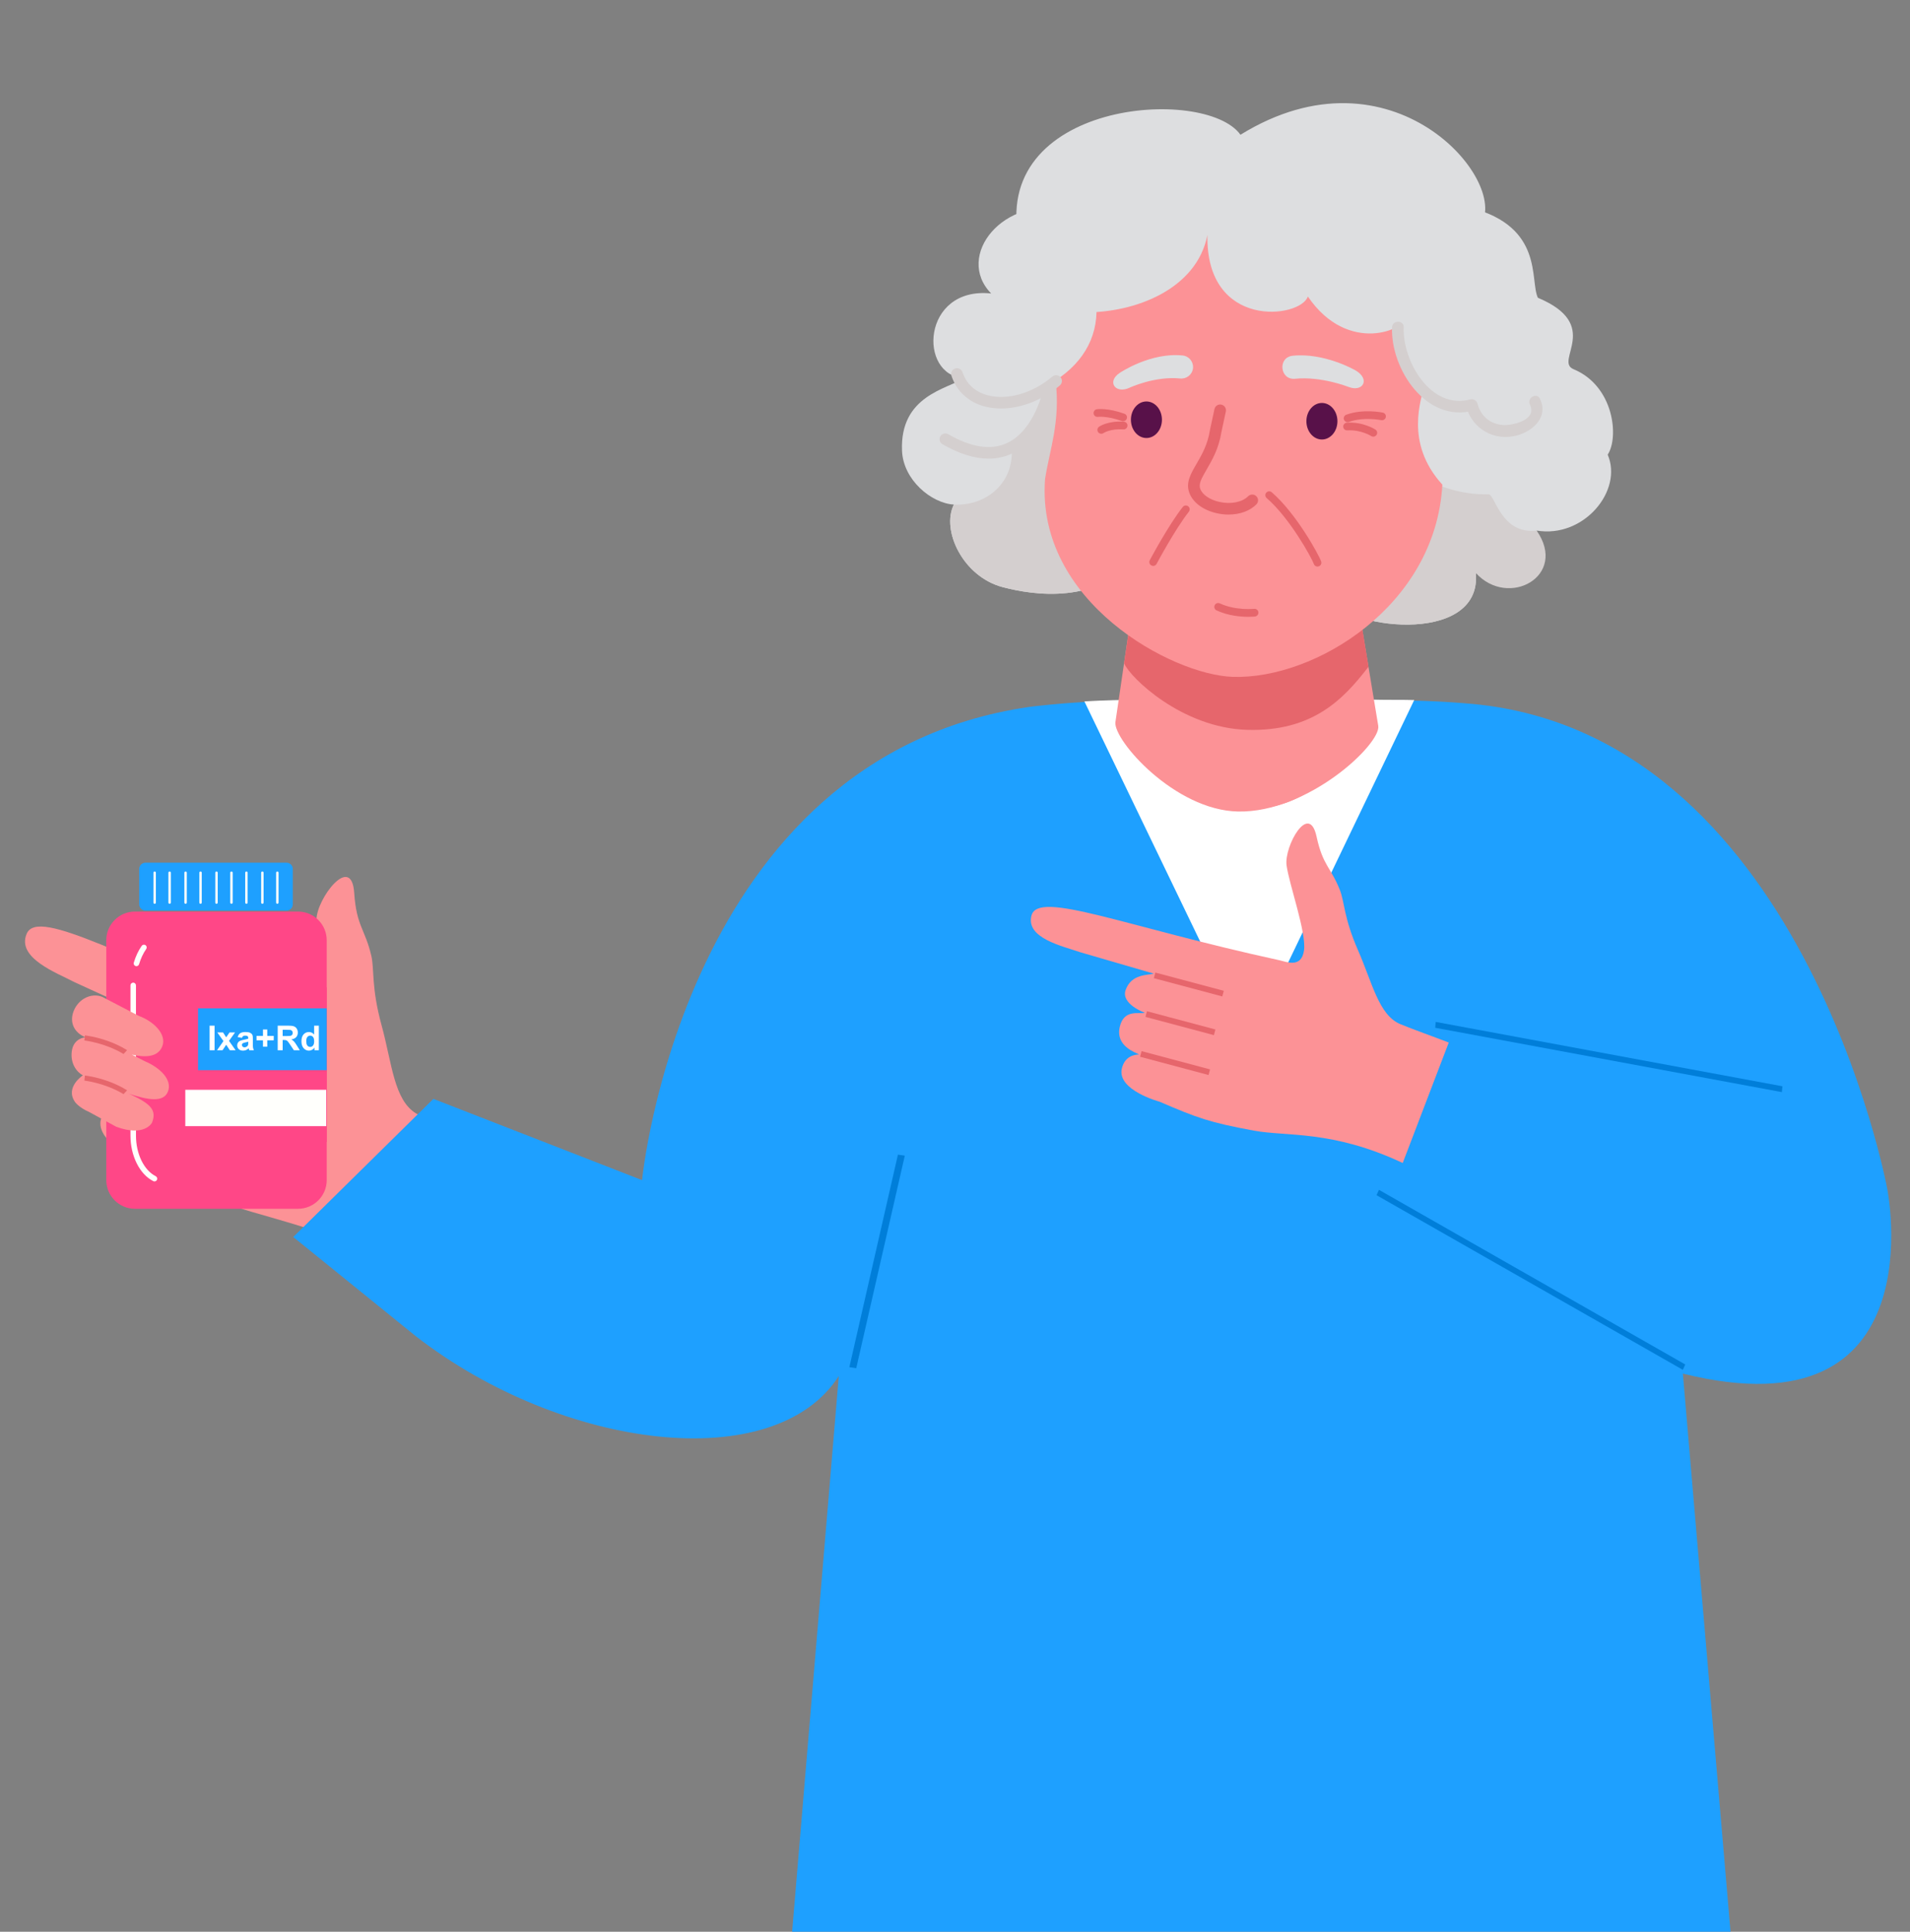 <svg width="611" height="618" viewBox="0 0 611 618" fill="none" xmlns="http://www.w3.org/2000/svg">
<rect x="0" y="0" width="611" height="618" fill="#808080" stroke="none"/>
<g clip-path="url(#clip0_138_5380)">
<g clip-path="url(#clip1_138_5380)">
<path d="M162.124 370.915L136.672 410.65C113.467 395.271 87.239 390.127 75.879 386.247C60.556 381.008 56.704 378.9 44.038 371.107C44.038 371.107 29.594 364.847 32.495 357.467C34.153 353.243 37.639 353.182 39.326 353.387C38.402 352.622 31.297 349.33 33.923 342.638C36.352 336.436 41.461 339.235 43.491 338.957C43.491 338.957 35.468 334.642 37.897 329.955C40.765 324.428 46.625 325.92 48.683 325.592L23.808 314.208C18.242 311.268 5.185 306.486 8.544 298.707C12.285 290.057 40.557 307.352 93.912 327.456C96.094 328.277 101.062 331.447 102.942 325.279C104.822 319.111 101.111 301.056 101.228 294.206C101.35 287.361 112.46 272.842 113.312 285.675C114.016 296.316 116.792 297.223 118.781 305.768C119.801 310.128 118.717 315.766 122.062 327.997C125.415 340.225 126.003 351.984 133.169 356.252C137.598 358.893 156.352 367.665 162.121 370.918L162.124 370.915Z" fill="#FC9296"/>
<path d="M95.342 291.633H43.171C38.106 291.633 34 295.739 34 300.804V377.543C34 382.609 38.106 386.715 43.171 386.715H95.342C100.407 386.715 104.513 382.609 104.513 377.543V300.804C104.513 295.739 100.407 291.633 95.342 291.633Z" fill="#FF4787"/>
<path d="M91.675 276H46.521C45.422 276 44.53 276.891 44.53 277.991V289.325C44.53 290.425 45.422 291.316 46.521 291.316H91.675C92.774 291.316 93.666 290.425 93.666 289.325V277.991C93.666 276.891 92.774 276 91.675 276Z" fill="#1EA0FF"/>
<path d="M88.721 289.148C88.507 289.148 88.336 288.976 88.336 288.762V279.19C88.336 278.976 88.507 278.805 88.721 278.805C88.935 278.805 89.106 278.976 89.106 279.19V288.762C89.106 288.976 88.935 289.148 88.721 289.148Z" fill="#FFFFFC"/>
<path d="M83.935 289.148C83.721 289.148 83.549 288.976 83.549 288.762V279.19C83.549 278.976 83.721 278.805 83.935 278.805C84.148 278.805 84.32 278.976 84.32 279.19V288.762C84.32 288.976 84.148 289.148 83.935 289.148Z" fill="#FFFFFC"/>
<path d="M78.83 289.148C78.616 289.148 78.444 288.976 78.444 288.762V279.19C78.444 278.976 78.616 278.805 78.83 278.805C79.043 278.805 79.215 278.976 79.215 279.19V288.762C79.215 288.976 79.043 289.148 78.83 289.148Z" fill="#FFFFFC"/>
<path d="M74.043 289.148C73.83 289.148 73.658 288.976 73.658 288.762V279.19C73.658 278.976 73.83 278.805 74.043 278.805C74.257 278.805 74.429 278.976 74.429 279.19V288.762C74.429 288.976 74.257 289.148 74.043 289.148Z" fill="#FFFFFC"/>
<path d="M69.257 289.148C69.044 289.148 68.872 288.976 68.872 288.762V279.19C68.872 278.976 69.044 278.805 69.257 278.805C69.471 278.805 69.643 278.976 69.643 279.19V288.762C69.643 288.976 69.471 289.148 69.257 289.148Z" fill="#FFFFFC"/>
<path d="M64.152 289.148C63.938 289.148 63.767 288.976 63.767 288.762V279.19C63.767 278.976 63.938 278.805 64.152 278.805C64.366 278.805 64.537 278.976 64.537 279.19V288.762C64.537 288.976 64.366 289.148 64.152 289.148Z" fill="#FFFFFC"/>
<path d="M59.366 289.148C59.153 289.148 58.981 288.976 58.981 288.762V279.19C58.981 278.976 59.153 278.805 59.366 278.805C59.58 278.805 59.752 278.976 59.752 279.19V288.762C59.752 288.976 59.58 289.148 59.366 289.148Z" fill="#FFFFFC"/>
<path d="M54.261 289.148C54.047 289.148 53.875 288.976 53.875 288.762V279.19C53.875 278.976 54.047 278.805 54.261 278.805C54.474 278.805 54.646 278.976 54.646 279.19V288.762C54.646 288.976 54.474 289.148 54.261 289.148Z" fill="#FFFFFC"/>
<path d="M49.475 289.148C49.261 289.148 49.09 288.976 49.09 288.762V279.19C49.09 278.976 49.261 278.805 49.475 278.805C49.689 278.805 49.86 278.976 49.86 279.19V288.762C49.86 288.976 49.689 289.148 49.475 289.148Z" fill="#FFFFFC"/>
<path d="M104.515 365.338H55.245C54.966 365.338 54.741 365.111 54.741 364.833L54.741 316.389C54.741 316.11 54.968 315.885 55.245 315.885H104.515V365.34V365.338Z" fill="#FF4787"/>
<path d="M63.353 342.365H104.513V322.582H63.353V342.365Z" fill="#1EA0FF"/>
<path d="M67.049 336V328.126H68.639V336H67.049ZM69.423 336L71.481 333.062L69.509 330.296H71.352L72.361 331.864L73.425 330.296H75.197L73.264 332.998L75.374 336H73.522L72.361 334.233L71.19 336H69.423ZM77.399 332.036L76.03 331.789C76.184 331.238 76.449 330.829 76.825 330.564C77.201 330.299 77.759 330.167 78.501 330.167C79.174 330.167 79.675 330.248 80.004 330.409C80.334 330.566 80.565 330.769 80.697 331.016C80.833 331.259 80.901 331.708 80.901 332.364L80.885 334.125C80.885 334.627 80.909 334.997 80.955 335.237C81.005 335.474 81.097 335.728 81.229 336H79.736C79.697 335.9 79.648 335.751 79.591 335.554C79.566 335.465 79.548 335.406 79.537 335.377C79.279 335.628 79.004 335.816 78.71 335.941C78.416 336.066 78.103 336.129 77.77 336.129C77.183 336.129 76.719 335.97 76.379 335.651C76.042 335.332 75.874 334.929 75.874 334.442C75.874 334.12 75.951 333.834 76.105 333.583C76.259 333.329 76.474 333.135 76.749 333.003C77.029 332.867 77.43 332.749 77.953 332.648C78.658 332.516 79.147 332.392 79.419 332.278V332.127C79.419 331.837 79.347 331.632 79.204 331.51C79.061 331.384 78.79 331.322 78.393 331.322C78.124 331.322 77.915 331.375 77.765 331.483C77.614 331.587 77.493 331.771 77.399 332.036ZM79.419 333.261C79.226 333.325 78.919 333.402 78.501 333.492C78.082 333.581 77.808 333.669 77.679 333.755C77.482 333.895 77.383 334.072 77.383 334.287C77.383 334.498 77.462 334.681 77.62 334.834C77.777 334.988 77.978 335.065 78.221 335.065C78.493 335.065 78.753 334.976 79 334.797C79.183 334.661 79.303 334.494 79.36 334.297C79.399 334.168 79.419 333.923 79.419 333.562V333.261ZM84.124 334.867V332.82H82.061V331.408H84.124V329.361H85.499V331.408H87.567V332.82H85.499V334.867H84.124ZM88.835 336V328.126H92.181C93.022 328.126 93.633 328.198 94.012 328.341C94.395 328.48 94.701 328.731 94.931 329.093C95.16 329.454 95.274 329.868 95.274 330.333C95.274 330.924 95.101 331.413 94.753 331.8C94.406 332.183 93.887 332.425 93.196 332.525C93.54 332.725 93.822 332.946 94.044 333.186C94.27 333.425 94.573 333.852 94.952 334.464L95.914 336H94.012L92.863 334.287C92.455 333.674 92.175 333.289 92.025 333.132C91.874 332.971 91.715 332.861 91.547 332.804C91.379 332.743 91.112 332.713 90.747 332.713H90.424V336H88.835ZM90.424 331.456H91.601C92.363 331.456 92.84 331.424 93.029 331.359C93.219 331.295 93.368 331.184 93.475 331.026C93.582 330.869 93.636 330.672 93.636 330.436C93.636 330.171 93.565 329.958 93.421 329.796C93.282 329.632 93.083 329.528 92.825 329.485C92.696 329.467 92.31 329.458 91.665 329.458H90.424V331.456ZM101.999 336H100.597V335.162C100.364 335.488 100.089 335.731 99.77 335.893C99.455 336.05 99.136 336.129 98.814 336.129C98.159 336.129 97.597 335.866 97.127 335.339C96.662 334.809 96.429 334.072 96.429 333.126C96.429 332.16 96.657 331.426 97.111 330.924C97.566 330.419 98.141 330.167 98.835 330.167C99.473 330.167 100.024 330.432 100.49 330.962V328.126H101.999V336ZM97.971 333.024C97.971 333.633 98.055 334.074 98.223 334.346C98.467 334.74 98.807 334.937 99.244 334.937C99.591 334.937 99.886 334.79 100.13 334.496C100.373 334.199 100.495 333.757 100.495 333.169C100.495 332.514 100.377 332.043 100.141 331.757C99.904 331.467 99.602 331.322 99.233 331.322C98.875 331.322 98.574 331.465 98.331 331.751C98.091 332.034 97.971 332.459 97.971 333.024Z" fill="white"/>
<path d="M59.274 360.281H104.368V348.65H59.274V360.281Z" fill="#FFFFFC"/>
<path d="M49.415 377.958C49.281 377.958 49.147 377.927 49.019 377.863C44.662 375.659 41.735 369.8 41.735 363.287V358.32C41.735 357.834 42.13 357.439 42.616 357.439C43.103 357.439 43.497 357.834 43.497 358.32V363.287C43.497 369.152 46.037 374.379 49.814 376.293C50.248 376.513 50.422 377.042 50.202 377.478C50.047 377.784 49.737 377.96 49.415 377.96V377.958Z" fill="#FFFFFC"/>
<path d="M42.614 345.48C42.127 345.48 41.733 345.086 41.733 344.599V315.244C41.733 314.758 42.127 314.363 42.614 314.363C43.101 314.363 43.495 314.758 43.495 315.244V344.599C43.495 345.086 43.101 345.48 42.614 345.48Z" fill="#FFFFFC"/>
<path d="M43.645 309.103C43.561 309.103 43.475 309.092 43.391 309.066C42.924 308.925 42.66 308.434 42.801 307.969C43.413 305.927 44.266 304.121 45.33 302.597C45.609 302.198 46.158 302.101 46.556 302.379C46.955 302.659 47.052 303.207 46.774 303.606C45.816 304.976 45.048 306.614 44.488 308.475C44.374 308.856 44.023 309.103 43.645 309.103Z" fill="#FFFFFC"/>
<path d="M27.353 331.86C23.881 330.462 22.05 327.214 23.598 323.37C25.145 319.526 29.253 317.527 32.725 318.924L44.398 325.004C49.146 326.729 53.448 330.925 51.9 334.769C50.602 337.989 47 338.48 42.185 337.395L46.37 339.531C51.054 341.497 55.256 345.405 53.709 349.252C52.266 352.829 47.216 351.9 41.181 349.884L41.855 350.175C48.234 353.17 50.214 355.212 48.614 359.189C48.614 359.189 46.262 363.818 37.184 360.478L28.457 355.716C26.016 354.66 24.482 353.248 23.991 352.538C20.713 347.815 26.521 344.018 26.521 344.018C24.76 343.139 22.43 340.452 22.963 336.341C23.526 332.009 27.353 331.862 27.353 331.862V331.86Z" fill="#FC9296"/>
<path d="M26.989 332.869L27.073 332.057L27.156 331.244C27.289 331.258 30.476 331.594 34.544 333.05C36.355 333.699 38.508 334.636 40.657 335.967L39.525 337.196C33.543 333.604 27.131 332.883 26.989 332.869Z" fill="#E6666C"/>
<path d="M26.989 345.71L27.073 344.898L27.156 344.085C27.289 344.099 30.476 344.434 34.544 345.89C36.355 346.539 38.508 347.477 40.657 348.808L39.525 350.037C33.543 346.445 27.131 345.724 26.989 345.71Z" fill="#E6666C"/>
<path d="M538.341 439.446L556.895 656.817H250.138L268.328 440.211C247.849 472.252 180.217 464.015 133.1 427.55L93.809 395.748L138.636 351.551L205.391 377.554C205.391 377.554 218.471 242.279 329.174 226.171C330.344 225.999 331.534 225.888 332.727 225.758C334.957 225.516 337.217 225.295 339.51 225.106C340.512 225.02 341.518 224.942 342.533 224.87C342.644 224.862 342.753 224.854 342.864 224.848C343.829 224.779 344.799 224.712 345.781 224.654C346.15 224.632 346.522 224.609 346.893 224.587C352.989 224.238 359.313 224.069 365.863 224.094C374.91 224.127 384.387 223.45 394.366 223.417C398.168 223.403 401.906 223.414 405.584 223.45C409.264 223.414 413.003 223.403 416.805 223.417C426.784 223.45 436.263 224.124 445.307 224.094C447.704 224.083 450.069 224.102 452.405 224.155C456.859 224.249 461.205 224.451 465.445 224.754C466.419 224.82 467.387 224.895 468.349 224.976C468.493 224.987 468.64 225.001 468.784 225.012C576.403 233.024 603.702 380.231 603.702 380.231C603.702 380.231 619.835 459.661 538.339 439.446H538.341Z" fill="#1EA0FF"/>
<path d="M273.908 437.713L289.442 369.723L287.243 369.396L271.709 437.383L273.908 437.713Z" fill="#007ED9"/>
<path d="M452.402 223.957L399.646 333.809L346.891 224.39C352.986 224.041 359.31 223.871 365.861 223.896C374.907 223.93 384.384 223.253 394.363 223.22C398.165 223.206 401.904 223.217 405.581 223.253C409.262 223.217 413 223.206 416.802 223.22C426.781 223.253 436.261 223.927 445.305 223.896C447.701 223.888 450.067 223.907 452.402 223.957Z" fill="white"/>
<path d="M463.454 333.518L448.724 372.068C426.143 361.457 411.674 363.67 401.097 361.712C386.827 359.066 383.136 357.699 370.889 352.44C370.889 352.44 357.266 348.774 358.874 341.852C359.792 337.888 362.879 337.381 364.399 337.345C363.481 336.787 356.75 334.793 358.206 328.517C359.551 322.701 364.446 324.518 366.21 324.008C366.21 324.008 358.533 321.229 360.075 316.755C361.897 311.48 367.286 312.038 369.069 311.48L345.529 304.63C340.209 302.749 328.009 300.212 329.973 292.876C332.161 284.72 359.484 296.368 409.414 307.234C411.455 307.678 416.273 309.838 417.135 304.128C417.998 298.412 412.354 282.889 411.563 276.801C410.779 270.717 418.738 256.392 421.165 267.66C423.178 277.004 425.758 277.445 428.634 284.764C430.106 288.497 429.879 293.639 434.441 304.045C439.009 314.448 441.064 324.798 447.973 327.649C452.246 329.413 457.907 331.39 463.445 333.523L463.454 333.518Z" fill="#FC9296"/>
<path d="M391.002 318.784L369.108 312.946L369.588 311.145L391.482 316.983L391.002 318.784Z" fill="#E6666C"/>
<path d="M388.326 331.16L366.432 325.322L366.913 323.521L388.806 329.359L388.326 331.16Z" fill="#E6666C"/>
<path d="M386.603 343.921L364.709 338.083L365.189 336.282L387.083 342.12L386.603 343.921Z" fill="#E6666C"/>
<path d="M539.101 436.523L441.12 380.652L440.346 382.366L538.33 438.237L539.101 436.523Z" fill="#007ED9"/>
<path d="M570.18 347.52L459.28 326.931L459.113 328.803L570.011 349.392L570.18 347.52Z" fill="#007ED9"/>
<path d="M432.736 234.687V234.368V161.899H366.784V234.368C366.784 234.368 375.889 258.905 398.526 258.905C425.846 258.905 432.736 234.687 432.736 234.687Z" fill="#FC9296"/>
<path d="M392.779 52.987C396.656 55.246 465.912 47.542 470.462 66.461C494.029 72.631 489.305 89.757 491.966 95.267C512.644 103.911 497.124 115.538 503.336 118.098C516.369 123.49 517.943 139.946 514.294 145.457C519.257 156.975 506.627 172.286 491.553 169.736C497.407 187.294 487.828 188.255 472.113 183.318C474.177 207.186 428.281 201.005 425.382 190.719C424.697 188.277 412.534 190.762 393.539 189.552L392.779 52.987Z" fill="#DDDEE0"/>
<path d="M438.164 133.149C443.985 147.812 458.918 158.498 476.208 158.152C478.195 158.109 480.248 171.172 491.553 169.735C501.697 184.3 482.517 194.749 472.113 183.317C474.177 207.185 428.281 201.005 425.382 190.718C424.697 188.276 412.534 190.762 393.539 189.551V78.454C403.368 100.053 419.582 119.427 438.153 133.149H438.164Z" fill="#D4CFCF"/>
<path d="M308.417 120.972C293.549 120.194 294.852 91.528 317.073 93.894C305.289 81.858 321.058 62.203 341.91 67.174C341.226 60.226 374.469 47.076 378.65 52.673L386.98 178.303C383.939 185.24 372.948 186.85 365.227 177.46C351.011 193.765 330.496 190.372 320.754 187.833C308.048 184.505 301.021 169.616 305.137 161.426C297.861 160.983 288.934 153.495 288.554 144.224C287.826 126.536 303.03 124.473 308.406 120.983L308.417 120.972Z" fill="#DDDEE0"/>
<path d="M323.589 142.776C329.551 135.591 335.73 130.567 337.685 121.685C343.474 119.632 346.916 114.154 352.032 109.918C357.646 105.261 361.426 99.416 363.609 93.03C367.725 90.75 371.45 87.746 374.545 84.267C376.652 81.901 378.563 79.405 380.257 76.801L386.98 178.314C383.939 185.251 372.948 186.861 365.227 177.471C351.011 193.776 330.496 190.383 320.754 187.844C308.048 184.516 301.021 169.627 305.137 161.437C315.856 161.923 324.74 154.111 323.578 142.787L323.589 142.776Z" fill="#D4CFCF"/>
<path d="M356.81 231.064L362.837 189.994L433.548 187.833L440.901 232.231C441.791 238.001 418.485 260.075 396.015 259.622C375.826 259.211 356.224 236.899 356.799 231.053L356.81 231.064Z" fill="#FC9296"/>
<path d="M433.559 187.833L362.848 189.994L359.59 212.198C361.523 216.801 378.14 232.901 399.002 233.495C419.941 234.089 429.802 223.684 437.784 213.29L433.57 187.822L433.559 187.833Z" fill="#E6666C"/>
<path d="M337.685 121.686C346.927 115.689 351.89 106.861 350.576 95.678C360.959 91.194 371.624 82.852 372.959 71.874C379.399 69.108 387.002 67.088 396.026 65.942C418.279 65.942 434.884 75.321 446.049 93.625C443.888 103.9 448.166 116.964 455.432 123.652C454.9 127.639 449.122 141.545 461.405 155.051C459.255 193.852 420.614 217.375 394.365 216.543C374.925 215.927 331.375 192.502 334.308 153.279C335.72 144.009 339.271 135.073 337.685 121.686Z" fill="#FC9296"/>
<path d="M427.836 134.76C427.836 137.99 425.61 140.605 422.873 140.605C420.136 140.605 417.91 137.99 417.91 134.76C417.91 131.529 420.136 128.914 422.873 128.914C425.61 128.914 427.836 131.529 427.836 134.76Z" fill="#581149"/>
<path d="M366.736 140.129C363.995 140.129 361.773 137.511 361.773 134.283C361.773 131.055 363.995 128.438 366.736 128.438C369.477 128.438 371.699 131.055 371.699 134.283C371.699 137.511 369.477 140.129 366.736 140.129Z" fill="#581149"/>
<path d="M393.051 164.613C396.591 164.613 399.795 163.478 401.902 161.371C402.629 160.647 402.629 159.47 401.902 158.756C401.174 158.033 399.99 158.043 399.274 158.756C397.351 160.68 393.746 161.393 390.075 160.572C386.98 159.88 384.634 158.27 383.939 156.358C383.385 154.823 384.308 153.116 385.992 150.22C387.74 147.217 389.901 143.478 390.727 138.216L392.138 131.647C392.356 130.642 391.715 129.659 390.705 129.453C389.706 129.237 388.707 129.875 388.5 130.879L387.067 137.546C386.339 142.236 384.449 145.488 382.777 148.373C380.898 151.593 379.28 154.38 380.442 157.611C381.571 160.755 384.873 163.219 389.271 164.202C390.553 164.483 391.834 164.624 393.072 164.624L393.051 164.613Z" fill="#E6666C"/>
<path d="M421.461 181.254C421.591 181.254 421.722 181.232 421.852 181.189C422.504 180.973 422.851 180.27 422.634 179.633C421.95 177.602 414.652 164.225 406.821 157.483C406.3 157.04 405.518 157.094 405.073 157.612C404.628 158.131 404.682 158.909 405.203 159.352C412.556 165.673 419.658 178.563 420.277 180.411C420.451 180.93 420.94 181.254 421.45 181.254H421.461Z" fill="#E6666C"/>
<path d="M361.339 124.041C361.447 123.987 369.495 120.259 377.553 121.091C379.584 121.297 381.43 119.816 381.637 117.785C381.843 115.754 380.355 113.928 378.313 113.722C368.126 112.685 358.548 119.06 358.178 119.309C353.91 122.161 356.897 126.148 361.339 124.041Z" fill="#DDDEE0"/>
<path d="M433.722 118.551C433.331 118.313 423.622 112.781 413.544 113.808C408.635 114.305 409.417 121.674 414.304 121.177C422.591 120.334 431.257 123.737 431.344 123.77C435.916 125.585 438.457 121.403 433.722 118.551Z" fill="#DDDEE0"/>
<path d="M326.13 77.687C315.997 32.306 385.503 27.271 396.819 43.111C445.31 13.181 482.887 57.882 473.742 71.809C472.711 73.387 475.686 78.53 477.055 79.826C481.138 83.706 482.333 98.703 478.336 102.668C470.767 110.189 457.908 112.868 449.806 101.026C450.295 105.37 431.257 113.776 418.377 94.856C416.009 101.89 385.709 105.553 386.241 75.213C379.465 109.767 307.537 105.769 326.141 77.698L326.13 77.687Z" fill="#DDDEE0"/>
<path d="M368.898 181.048C369.343 181.048 369.777 180.81 369.994 180.389C370.049 180.28 375.892 169.313 380.312 163.706C380.735 163.165 380.637 162.398 380.105 161.977C379.562 161.555 378.791 161.653 378.368 162.182C373.806 167.963 368.05 178.779 367.801 179.232C367.486 179.837 367.714 180.583 368.322 180.896C368.507 180.994 368.702 181.037 368.898 181.037V181.048Z" fill="#E6666C"/>
<path d="M399.306 197.331C400.566 197.331 401.37 197.245 401.457 197.234C402.141 197.158 402.629 196.542 402.553 195.872C402.477 195.192 401.869 194.706 401.185 194.781C401.131 194.781 395.321 195.397 390.216 193.042C389.597 192.75 388.859 193.02 388.565 193.636C388.272 194.252 388.544 194.986 389.163 195.278C392.931 197.018 396.928 197.331 399.306 197.331Z" fill="#E6666C"/>
<path d="M439.304 139.697C439.706 139.697 440.108 139.503 440.347 139.136C440.716 138.563 440.564 137.796 439.989 137.428C439.826 137.32 436.014 134.9 430.855 135.224C430.171 135.267 429.65 135.851 429.693 136.532C429.737 137.212 430.312 137.731 431.007 137.688C435.351 137.418 438.588 139.471 438.62 139.492C438.827 139.633 439.066 139.697 439.294 139.697H439.304Z" fill="#E6666C"/>
<path d="M431.094 135.061C431.235 135.061 431.376 135.04 431.518 134.986C436.231 133.278 441.791 134.402 441.846 134.413C442.519 134.553 443.171 134.121 443.312 133.462C443.453 132.792 443.019 132.144 442.356 132.003C442.106 131.949 436.057 130.718 430.671 132.673C430.03 132.911 429.693 133.613 429.932 134.251C430.117 134.748 430.595 135.061 431.094 135.061Z" fill="#E6666C"/>
<path d="M352.314 138.767C352.564 138.767 352.824 138.692 353.042 138.53C353.042 138.53 355.138 137.093 359.362 137.374C360.047 137.428 360.633 136.898 360.676 136.217C360.72 135.537 360.199 134.953 359.514 134.91C354.323 134.575 351.673 136.455 351.565 136.531C351.011 136.931 350.891 137.709 351.293 138.26C351.532 138.595 351.912 138.767 352.292 138.767H352.314Z" fill="#E6666C"/>
<path d="M359.286 134.758C359.797 134.758 360.264 134.445 360.448 133.948C360.687 133.31 360.351 132.597 359.71 132.37C354.356 130.436 351.022 130.901 350.88 130.922C350.207 131.02 349.74 131.646 349.838 132.327C349.936 132.997 350.576 133.462 351.25 133.364C351.271 133.364 354.16 132.997 358.863 134.693C359.004 134.747 359.145 134.769 359.286 134.769V134.758Z" fill="#E6666C"/>
<path d="M492.617 127.574C495.398 133.204 490.641 137.871 485.265 139.308C477.989 141.253 470.962 137.223 469.029 130.059C469.789 130.491 470.56 130.924 471.32 131.356C456.236 135.397 444.821 118.055 445.31 104.721C445.397 102.344 449.122 102.334 449.035 104.721C448.644 115.505 457.626 131.194 470.332 127.779C471.299 127.52 472.363 128.104 472.624 129.076C473.721 133.16 476.631 135.645 480.823 135.98C483.397 136.186 491.922 134.543 489.414 129.443C488.36 127.315 491.575 125.435 492.628 127.574H492.617Z" fill="#D4CFCF"/>
<path d="M316.225 146.731C318.843 146.731 321.308 146.202 323.61 145.154C334.514 140.173 337.435 125.24 337.544 124.614C337.729 123.609 337.066 122.647 336.056 122.453C335.046 122.269 334.08 122.928 333.884 123.933C333.862 124.073 331.191 137.623 322.036 141.794C316.964 144.106 310.676 143.144 303.356 138.919C302.465 138.401 301.325 138.703 300.815 139.589C300.304 140.475 300.598 141.61 301.488 142.118C306.81 145.186 311.74 146.721 316.215 146.721L316.225 146.731Z" fill="#D4CFCF"/>
<path d="M323.426 130.47C328.823 129.746 334.405 127.25 339.054 123.296C339.836 122.637 339.922 121.459 339.26 120.681C338.587 119.903 337.414 119.817 336.632 120.476C330.322 125.846 322.133 128.18 315.791 126.418C313.054 125.662 309.46 123.76 307.896 119.06C307.57 118.088 306.527 117.558 305.55 117.882C304.572 118.207 304.04 119.255 304.366 120.216C305.984 125.1 309.688 128.558 314.803 129.984C317.485 130.73 320.439 130.87 323.437 130.47H323.426Z" fill="#D4CFCF"/>
</g>
</g>
<defs>
<clipPath id="clip0_138_5380">
<rect width="611" height="618" fill="white"/>
</clipPath>
<clipPath id="clip1_138_5380">
<rect width="597" height="654.817" fill="white" transform="matrix(-1 0 0 1 605 2)"/>
</clipPath>
</defs>
</svg>
